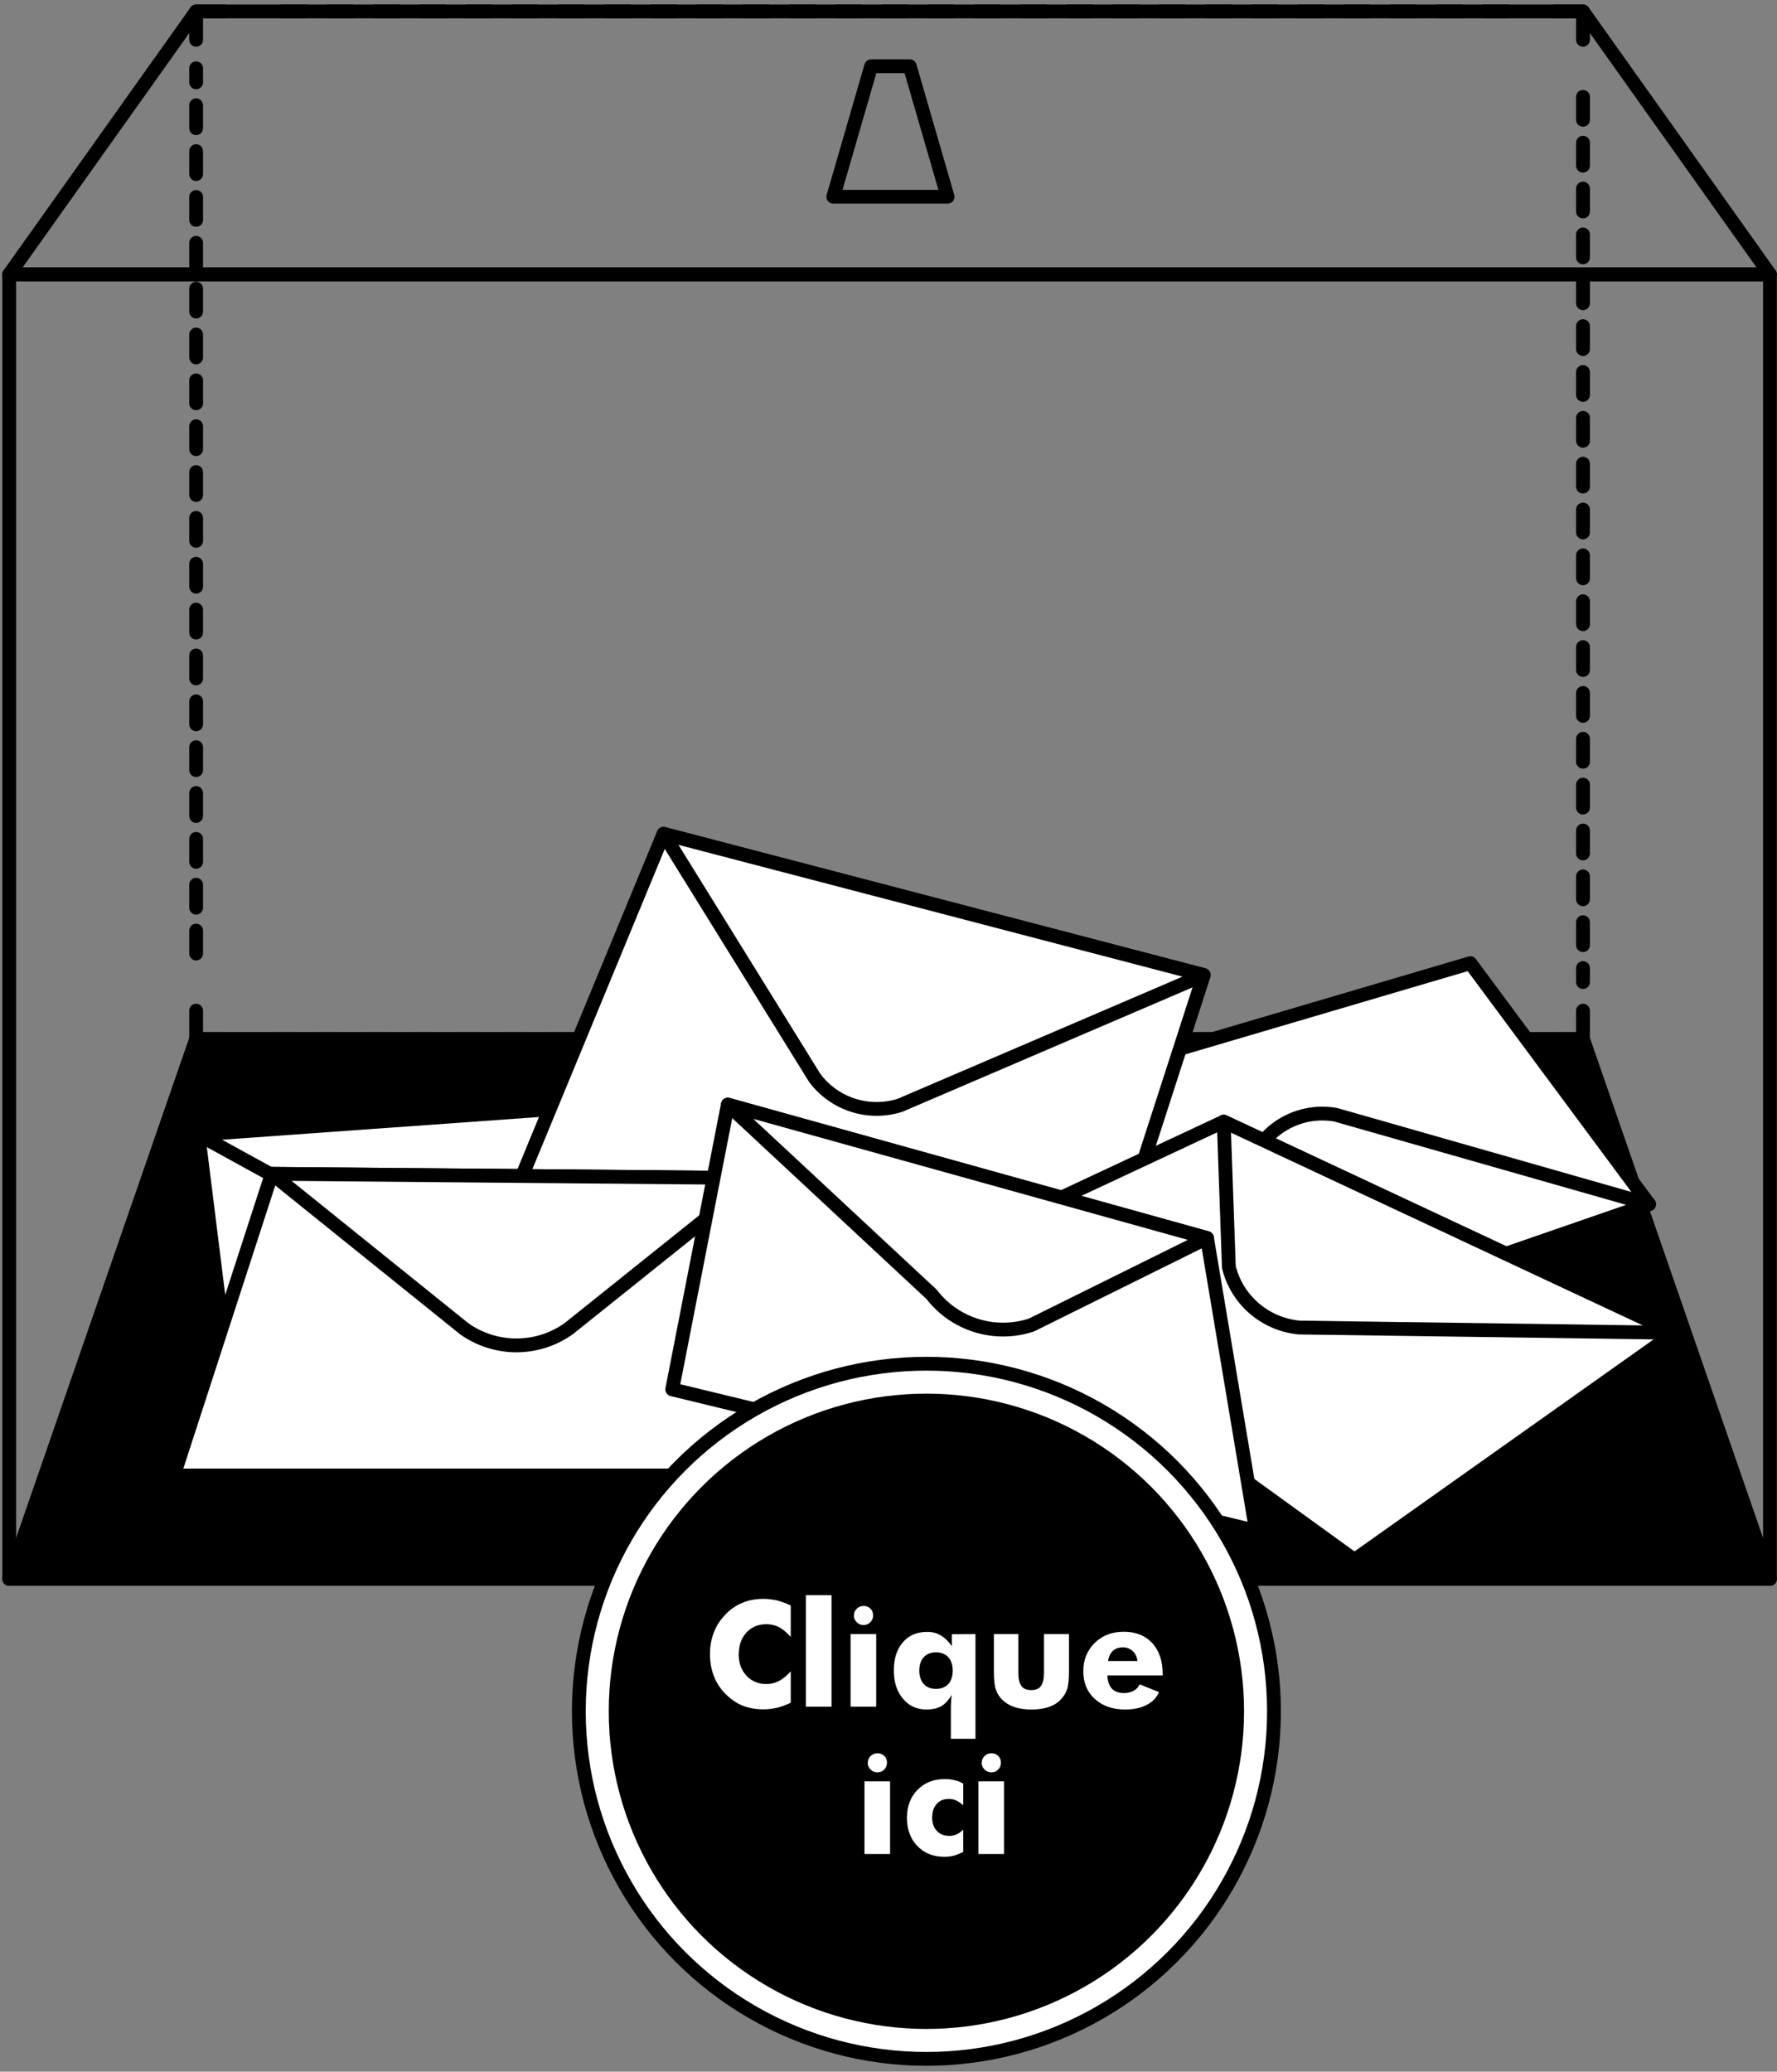 <svg width="193" height="225" viewBox="0 0 193 225" fill="none" xmlns="http://www.w3.org/2000/svg">
<rect x="0" y="0" width="193" height="225" fill="#808080" stroke="none"/>
<path d="M192.233 29.8H1V171.484H192.233V29.8Z" stroke="black" stroke-width="1.5" stroke-linecap="round" stroke-linejoin="round"/>
<path d="M171.93 109.765V112.841H168.838" stroke="black" stroke-width="1.5" stroke-linecap="round" stroke-linejoin="round"/>
<path d="M162.557 112.841H27.535" stroke="black" stroke-width="1.5" stroke-linecap="round" stroke-linejoin="round" stroke-dasharray="2.51 2.51"/>
<path d="M24.395 112.841H21.303V109.765" stroke="black" stroke-width="1.5" stroke-linecap="round" stroke-linejoin="round"/>
<path d="M21.303 103.562V7.42" stroke="black" stroke-width="1.5" stroke-linecap="round" stroke-linejoin="round" stroke-dasharray="2.49 2.49"/>
<path d="M21.303 4.319V1.242H24.395" stroke="black" stroke-width="1.5" stroke-linecap="round" stroke-linejoin="round"/>
<path d="M30.675 1.242H165.698" stroke="black" stroke-width="1.5" stroke-linecap="round" stroke-linejoin="round" stroke-dasharray="2.51 2.51"/>
<path d="M168.838 1.242H171.93V4.319" stroke="black" stroke-width="1.5" stroke-linecap="round" stroke-linejoin="round"/>
<path d="M171.93 10.521V106.663" stroke="black" stroke-width="1.5" stroke-linecap="round" stroke-linejoin="round" stroke-dasharray="2.49 2.49"/>
<path d="M1 29.8L21.303 1.242H171.929L192.233 29.8H1Z" stroke="black" stroke-width="1.5" stroke-linecap="round" stroke-linejoin="round"/>
<path d="M90.508 21.367L94.615 7.196H98.811L102.917 21.367H90.508Z" stroke="black" stroke-width="1.5" stroke-linecap="round" stroke-linejoin="round"/>
<path d="M1 171.484L21.303 112.841H171.929L192.233 171.484H1Z" fill="black" stroke="black" stroke-width="1.5" stroke-linecap="round" stroke-linejoin="round"/>
<path d="M106.567 120.269L159.692 104.608L179.104 130.788L122.465 150.375L106.567 120.269Z" fill="white" stroke="black" stroke-width="1.5" stroke-linecap="round" stroke-linejoin="round"/>
<path d="M145.099 121.08L179.108 130.788L122.47 150.375L136.427 125.13C137.268 123.64 138.556 122.448 140.111 121.722C141.665 120.996 143.409 120.771 145.099 121.08Z" fill="white" stroke="black" stroke-width="1.5" stroke-linecap="round" stroke-linejoin="round"/>
<path d="M88.732 144.745L25.662 156.362L21.538 123.222L73.481 119.492L88.732 144.745Z" fill="white" stroke="black" stroke-width="1.5" stroke-linecap="round" stroke-linejoin="round"/>
<path d="M45.068 136.152L21.537 123.222L73.478 119.492L56.235 134.177C54.813 135.624 52.972 136.592 50.969 136.946C48.967 137.3 46.904 137.022 45.068 136.152Z" fill="white" stroke="black" stroke-width="1.5" stroke-linecap="round" stroke-linejoin="round"/>
<path d="M117.185 147.854L56.418 128.412L72.067 90.56L130.742 105.899L117.185 147.854Z" fill="white" stroke="black" stroke-width="1.5" stroke-linecap="round" stroke-linejoin="round"/>
<path d="M88.494 117.08L72.064 90.56L130.738 105.899L97.754 120.044C96.093 120.571 94.307 120.57 92.647 120.038C90.987 119.507 89.535 118.472 88.494 117.08Z" fill="white" stroke="black" stroke-width="1.5" stroke-linecap="round" stroke-linejoin="round"/>
<path d="M93.292 160.25H18.88L29.518 127.486L82.192 127.946L93.292 160.25Z" fill="white" stroke="black" stroke-width="1.5" stroke-linecap="round" stroke-linejoin="round"/>
<path d="M50.414 144.31L29.52 127.486L82.195 127.946L61.761 144.31C60.105 145.488 58.122 146.121 56.087 146.121C54.053 146.121 52.069 145.488 50.414 144.31Z" fill="white" stroke="black" stroke-width="1.5" stroke-linecap="round" stroke-linejoin="round"/>
<path d="M147.11 169.421L101.58 136.482L132.908 121.821L181.908 144.752L147.11 169.421Z" fill="white" stroke="black" stroke-width="1.5" stroke-linecap="round" stroke-linejoin="round"/>
<path d="M133.468 137.625L132.907 121.821L181.908 144.752L141.14 144.184C139.333 144.023 137.623 143.304 136.247 142.128C134.871 140.952 133.9 139.378 133.468 137.625Z" fill="white" stroke="black" stroke-width="1.5" stroke-linecap="round" stroke-linejoin="round"/>
<path d="M136.422 166.275L73.012 150.899L79.051 119.971L131.093 134.462L136.422 166.275Z" fill="white" stroke="black" stroke-width="1.5" stroke-linecap="round" stroke-linejoin="round"/>
<path d="M101.188 140.586L79.051 119.971L131.093 134.463L112.026 143.909C110.097 144.549 108.015 144.572 106.072 143.976C104.129 143.381 102.421 142.195 101.188 140.586Z" fill="white" stroke="black" stroke-width="1.5" stroke-linecap="round" stroke-linejoin="round"/>
<circle cx="100.617" cy="185.863" r="37.75" fill="white" stroke="black" stroke-width="1.5"/>
<circle cx="100.617" cy="185.863" r="33.75" fill="black" stroke="black" stroke-width="1.5"/>
<path d="M85.882 174.371V177.777C85.434 177.293 85.013 176.941 84.617 176.723C84.174 176.509 83.716 176.402 83.242 176.402C82.351 176.402 81.624 176.707 81.062 177.316C80.869 177.535 80.713 177.764 80.593 178.004C80.474 178.238 80.382 178.507 80.32 178.809C80.263 179.105 80.234 179.408 80.234 179.715C80.234 180.632 80.515 181.395 81.078 182.004C81.645 182.603 82.367 182.902 83.242 182.902C83.71 182.902 84.169 182.79 84.617 182.566C85.013 182.363 85.434 182.014 85.882 181.52V184.934C85.304 185.204 84.812 185.384 84.406 185.473C83.901 185.592 83.406 185.652 82.921 185.652C82.307 185.652 81.729 185.577 81.187 185.426C80.645 185.28 80.161 185.056 79.734 184.754C78.88 184.171 78.229 183.452 77.781 182.598C77.333 181.712 77.109 180.73 77.109 179.652C77.109 178.788 77.255 177.993 77.546 177.27C77.677 176.921 77.841 176.592 78.039 176.285C78.242 175.973 78.502 175.65 78.82 175.316C79.367 174.754 79.981 174.337 80.664 174.066C81.341 173.79 82.093 173.652 82.921 173.652C83.395 173.652 83.89 173.71 84.406 173.824C84.916 173.96 85.408 174.142 85.882 174.371ZM87.523 185.363V173.254H90.312V185.363H87.523ZM92.382 185.363V177.473H95.164V185.363H92.382ZM92.734 175.441H92.749C92.749 175.15 92.851 174.91 93.054 174.723C93.257 174.52 93.502 174.418 93.789 174.418C94.091 174.418 94.338 174.514 94.531 174.707C94.729 174.9 94.828 175.145 94.828 175.441C94.828 175.743 94.726 175.993 94.523 176.191C94.325 176.395 94.08 176.496 93.789 176.496C93.492 176.496 93.242 176.389 93.039 176.176C92.835 175.978 92.734 175.733 92.734 175.441ZM103.476 181.441C103.476 180.837 103.317 180.353 103 179.988C102.661 179.634 102.213 179.457 101.656 179.457C101.093 179.457 100.651 179.634 100.328 179.988C100.005 180.342 99.843 180.827 99.843 181.441C99.843 182.046 100.005 182.533 100.328 182.902C100.645 183.251 101.088 183.426 101.656 183.426C102.218 183.426 102.666 183.251 103 182.902C103.317 182.538 103.476 182.051 103.476 181.441ZM105.945 188.848H103.273V185.488C103.273 185.301 103.283 185.046 103.304 184.723C103.32 184.441 103.341 184.228 103.367 184.082C103.018 184.665 102.643 185.072 102.242 185.301C101.809 185.546 101.268 185.668 100.617 185.668C99.57 185.668 98.721 185.277 98.07 184.496C97.408 183.71 97.078 182.691 97.078 181.441C97.078 180.139 97.408 179.111 98.07 178.355C98.403 177.975 98.789 177.694 99.226 177.512C99.664 177.329 100.158 177.238 100.71 177.238C101.263 177.238 101.752 177.366 102.179 177.621C102.638 177.897 103.039 178.29 103.382 178.801V177.488L105.945 177.473V188.848ZM116.101 177.473V181.504C116.101 182.405 116.033 183.061 115.898 183.473C115.752 183.9 115.507 184.285 115.164 184.629C114.835 184.973 114.403 185.233 113.867 185.41C113.356 185.582 112.742 185.668 112.023 185.668C111.309 185.668 110.703 185.582 110.203 185.41C109.687 185.243 109.244 184.983 108.875 184.629C108.536 184.306 108.296 183.926 108.156 183.488C108.015 183.082 107.945 182.421 107.945 181.504V177.473H110.601V181.684C110.601 182.345 110.713 182.819 110.937 183.105C111.14 183.408 111.492 183.559 111.992 183.559C112.486 183.559 112.841 183.413 113.054 183.121C113.273 182.829 113.382 182.35 113.382 181.684V177.473H116.101ZM123.539 180.402C123.492 179.965 123.322 179.608 123.031 179.332C122.739 179.056 122.382 178.918 121.96 178.918C121.518 178.918 121.158 179.04 120.882 179.285C120.596 179.561 120.416 179.934 120.343 180.402H123.539ZM126.281 181.973H120.281C120.296 182.587 120.45 183.056 120.742 183.379C121.044 183.712 121.481 183.879 122.054 183.879C122.471 183.879 122.828 183.798 123.125 183.637C123.427 183.465 123.645 183.23 123.781 182.934L125.875 183.777C125.63 184.376 125.187 184.84 124.546 185.168C123.911 185.501 123.132 185.668 122.21 185.668C120.835 185.668 119.731 185.283 118.898 184.512C118.07 183.762 117.656 182.759 117.656 181.504C117.656 180.28 118.07 179.257 118.898 178.434C119.726 177.626 120.778 177.223 122.054 177.223C123.356 177.223 124.385 177.632 125.14 178.449C125.526 178.871 125.812 179.363 126 179.926C126.187 180.483 126.281 181.121 126.281 181.84V181.973ZM93.89 201.363V193.473H96.671V201.363H93.89ZM94.242 191.441H94.257C94.257 191.15 94.359 190.91 94.562 190.723C94.765 190.52 95.01 190.418 95.296 190.418C95.599 190.418 95.846 190.514 96.039 190.707C96.237 190.9 96.335 191.145 96.335 191.441C96.335 191.743 96.234 191.993 96.031 192.191C95.833 192.395 95.588 192.496 95.296 192.496C94.999 192.496 94.749 192.389 94.546 192.176C94.343 191.978 94.242 191.733 94.242 191.441ZM104.617 196.066C104.346 195.827 104.085 195.652 103.835 195.543C103.611 195.434 103.348 195.379 103.046 195.379C102.489 195.379 102.052 195.561 101.734 195.926C101.406 196.285 101.242 196.78 101.242 197.41C101.242 198.014 101.411 198.493 101.75 198.848C102.078 199.212 102.533 199.395 103.117 199.395C103.393 199.395 103.658 199.337 103.914 199.223C104.184 199.092 104.419 198.921 104.617 198.707V201.121C104.283 201.298 103.947 201.439 103.609 201.543C103.25 201.626 102.908 201.668 102.585 201.668C101.367 201.668 100.385 201.277 99.64 200.496C99.385 200.236 99.174 199.949 99.007 199.637C98.846 199.324 98.721 198.986 98.632 198.621C98.549 198.257 98.507 197.858 98.507 197.426C98.507 196.181 98.888 195.171 99.648 194.395C100.414 193.613 101.403 193.223 102.617 193.223C102.997 193.223 103.359 193.264 103.703 193.348C104.036 193.431 104.341 193.553 104.617 193.715V196.066ZM106.265 201.363V193.473H109.046V201.363H106.265ZM106.617 191.441H106.632C106.632 191.15 106.734 190.91 106.937 190.723C107.14 190.52 107.385 190.418 107.671 190.418C107.973 190.418 108.221 190.514 108.414 190.707C108.611 190.9 108.71 191.145 108.71 191.441C108.71 191.743 108.609 191.993 108.406 192.191C108.208 192.395 107.963 192.496 107.671 192.496C107.375 192.496 107.125 192.389 106.921 192.176C106.718 191.978 106.617 191.733 106.617 191.441Z" fill="white"/>
</svg>
